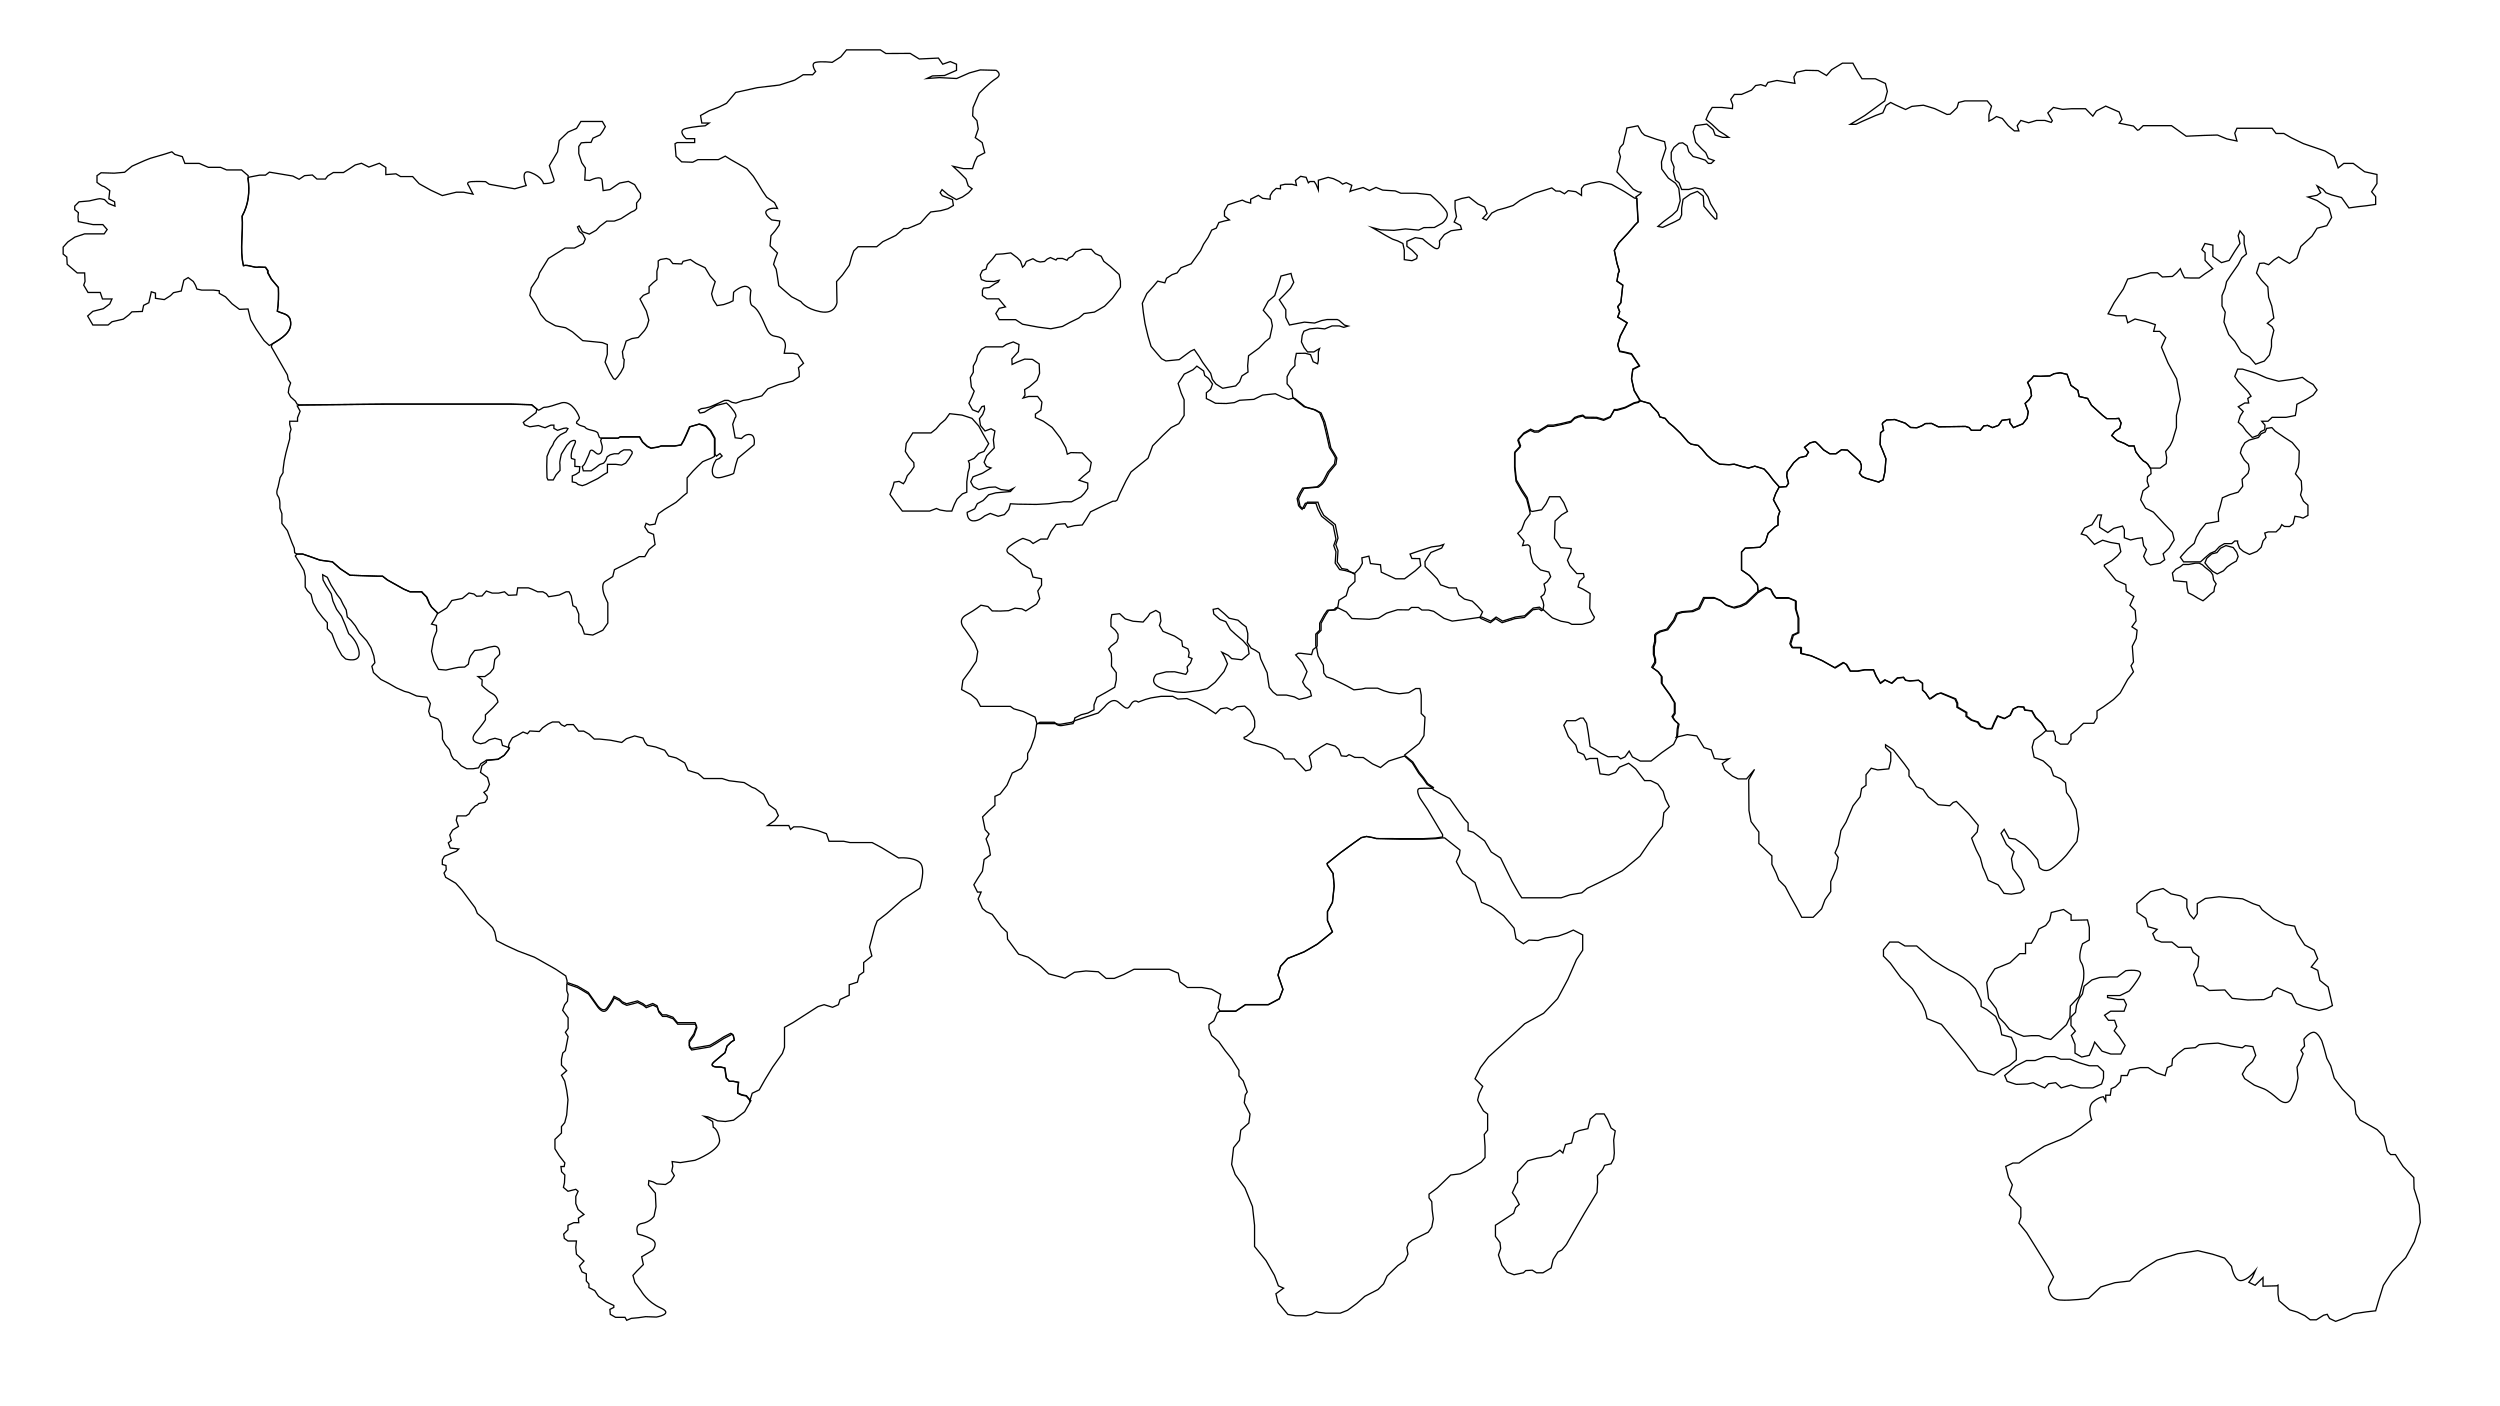 <?xml version="1.0" encoding="utf-8"?>
<!-- Generator: Adobe Illustrator 19.2.1, SVG Export Plug-In . SVG Version: 6.00 Build 0)  -->
<svg version="1.1" id="Layer_1" xmlns="http://www.w3.org/2000/svg" xmlns:xlink="http://www.w3.org/1999/xlink" x="0px" y="0px"
	 viewBox="0 0 1920 1080" style="enable-background:new 0 0 1920 1080;" xml:space="preserve">
<style type="text/css">
	.st0{fill:none;stroke:#000000;stroke-miterlimit:10;}
</style>
<g id="Greenland">
	<path class="st0" d="M520,109.5h13.5v-3H527c0,0-7.2-6.2-0.3-7.8c6.9-1.7,14.9-2.1,14.9-2.1l3-2.1H539l-1-5.8l6.7-3.7l7.3-2.7l6-3
		l7-8.3l16.7-3.7l17-2l11.7-3.8l6.4-4.1h7.3l2.3-2.5c0,0-4.3-6,0-7c4.3-1,12.7,0,12.7,0l6.7-4.3l4.3-5.3h26l4.3,2.8L699,41l7,4.3
		l14.7-0.7l3.3,4.7l5.8-2l4.8,2V54l-9.2,4l-9.3,0.3l-4.3,2l9.7-0.7l13.2,0.7l9.8-4.3l8.3-2.3L765,54c0,0,5.3,3,0,6.3
		c-5.3,3.3-13,11.3-13,11.3l-4.7,11L747,89l3.3,3.7l1,6.3l-2.3,6.7l5.3,3.8l2,7.8l-5.7,3l-2,4.1l-1.7,5.1h-7l-8-1.8l5,4.7l5,5
		l1.7,5.3l3,2.3l-2.7,3l-4.7,3.3l-4.7,2l-6.3-3.7l-4.7-4L722,148l1.7,2.3l7.8,3l0.7,4.5l-4.2,2.5l-5.5,1.5l-7.7,1l-2.5,2.5l-5.5,6.2
		l-9.7,4H694l-6,5.3l-10,4.8l-4.7,3.9H659l-3.3,3.2l-1.7,4.7l-1.7,6.3l-5.3,7.5l-4.5,5l0.3,16.2c0,0-1.2,9.2-12.7,7
		c-11.5-2.2-15-7.8-15-7.8l-7.2-3.7l-9.8-8.5l-1.3-8.7l-0.7-4l-2-3.7l1.3-4.3l1.7-4.4l-5.7-5.5l0.7-7.8l3.3-3.8l3-4.3l0.5-3.2
		l-6.2-0.8c0,0-6.8-4.8-3.8-7.3s8.2-1.5,8.2-1.5l-2.3-4.5l-6-4.2l-3.2-4.7l-3.2-5.3l-3.8-6l-5-5.8l-12.3-7l-4.3-2.7l-5.3,2.7H536
		l-4,2l-8.5-0.3l-4.3-4.2l-0.8-9.7L520,109.5z"/>
</g>
<g id="UnitedStates">
	<path class="st0" d="M226.3,424.5L226,421l-1.8-4.2l-3.5-9.3l-4.2-5.5v-7.5l-1.6-4.3c0,0,0.6-6.8-1.4-9.2s0-6.7,0-6.7l0.8-3.7
		l0.8-3.8l2.3-3.8v-2.5l0.9-6.7l1.3-6l1.2-4.5l1.7-6.3v-4l1-3.3l-1-3.7v-2.5h6v-2.7l2-5l-2.2-4l2-0.8l65.6-0.7H331h20h3h3h32.3h2.5
		l16.5,0.5l4,3.3l-0.6,2.8l-6.9,5.2l-2.9,2.3l1,1.9l4,1.5l6.6-1l2.8,1l2.3,0.7l3.3-1.5l1.2-0.5h2.3v2.5l2.8,1.5l4.5-1.5l2.3-0.3
		l1.2,0.5l-1.5,2.5l-4.3,2.2l-2.3,2l-2.5,3.3l-1,2.5l-2.2,3.3l-2.3,5.5l-0.2,7.7l0.2,8.7l0.8,1.7h4l2.2-4l3-3.3c0,0,0-5.2-0.2-5.7
		s1.2-6.8,1.2-6.8l4.2-6.8l2.7-2.8c0,0,6.3-3.5,3,2.7c-3.3,6.2-2.1,10.2-2.1,10.2l2.6,0.8v5.3l3.8,0.2l-0.4,4.1l-2.6,1.8l-2.8,1.2
		v4.6l2.8,0.6l1.8,1.4l3.1,0.9l3-1l3.1-1.6l5.9-2.9l4.6-3.1l2.7-1.5v-6.3h6.5l4.4,0.6l3.1-1.5l2.6-3.4l2.4-4.1V347l-1.5-1.5h-1h-3.9
		l-2.6,1.5l-1.5,1.5h-3.3l-3.1,0.8l-2.3,1.5l-1.1,2.9l-1.6,2l-3.1,1.1l-2.9,2.3l-3.6,2.5h-6l-0.8-3.3c2.6-2.1,2.9-5,4.5-7.9
		c1.3-2.3,1-6.4,4.2-4c1.6,1.2,3.1,3.4,5.2,1.7c1.4-1.2,1.5-3.9,1.4-5.5l-1.2-4.2l0.8-1.8h7h1h4.5l1.6-1h6.9h8l2.3,4l3.6,3.3
		l2.9,1.4l5.4-0.9l2.4-0.8H518l4.9-0.8l2-3.5l2.3-5l2.3-5.4l7.3-2.1l5.1,1.5l3.6,3.6l3.2,5.8V347v2v1.5l-2.3,1.3l-3.3,1.3l-3.5,1.5
		l-3.7,3.5l-3.7,3.7l-4.5,5.2v4v7.5l-2.9,2.3l-5.6,5l-9,5.5l-4.5,3.2l-1.3,3.5l-1.3,4.5l-4.2,0.7l-2.7-1.3l-1,2.8l2.7,4l4,1.7
		l1.2,7.8l-4.7,3.8l-3.2,5.5h-4.3l-8.3,4.6l-10.7,5.4l-1.3,5.3c0,0-2,1.3-5.8,3.7s-0.7,10.5-0.7,10.5l2.7,6v15.5L463,484l-7.7,3.7
		l-6.5-0.8l-1.8-5.5l-2.5-3.3v-6.5l-2.1-5.2l-2.4-1.2l-1.3-7.5l-1.7-3.2h-2.2l-5.3,2.5l-8.2,1.3l-1.7-2.3l-2.7-1.5h-4l-4.3-2l-2.7-1
		h-8.3l-0.8,5.4l-6.3,0.3l-3-2.7l-4.5,1h-5l-4.5-1.6l-3.3,3.8l-4.2,0.2l-2-1.7l-3.8-0.8l-5.1,4.2l-8.1,1.6l-3.9,5.7l-6.9,4.3
		l-0.3-0.7l-4.5-4.3l-1.7-2.5l-2.2-5.2l-3.2-3.2l-0.5-0.8h-9l-4.7-2l-12.7-7.1l-3.7-2.9h-4l-21-0.7l-7.5-5l-6-5.3l-9.5-1.3l-6.7-2.4
		l-6.7-2.3H228L226.3,424.5z"/>
</g>
<g id="Alaska">
	<path class="st0" d="M209.1,264.3C216,260,225,255,223,246c-1-5-6-5-10-7c1-6,1-12,0.8-18.2l-5.3-6.4l-2.6-4.9v-1.6l-1.9-2.6
		l-5.1-0.2C195,206,191,203,187,204c-3-13,0-25-1-38c5-9,6-19,4.5-29l0.1-2.1l-5.1-4.4H174l-4.7-2H160l-7-3h-7h-4l-2-5.2l-5.7-1.7
		l-2.3-2l-5.3,1.7l-11.3,3.3l-4.3,1.7l-9.7,4.3l-5.7,4.7l-8,0.7l-10.1-0.3l-3.1,2.2v5.2c0,0,3.8,3,4.8,3s5,3.3,5,3.3l-0.7,6.3
		L88,155l0.3,3.3l-5-2l-3-3c0,0-2.7-0.7-3.7-0.7s-8,1.7-8,1.7l-7.9,0.7l-3.3,3.3v2.7l2.8,2.3l-0.3,3.3l0.3,3.6l11.3,2.3H79l3.3,3.8
		l-2.3,3.3h-9h-6l-7.5,2.5l-5.4,3.7l-3.6,4v5.3l2.8,2.3l0.3,5.6l7.7,6.6H65l0.3,6.5l-1,2.9l3.3,5.6H73h4l1.7,5H86l-1.7,3.8l-5,3.7
		l-8,2l-4,3.6l4,6.9H83l3-2.5l8.7-2l4.3-3.3l2.3-2.3l8-0.3l1-4.7l4-2l1.3-5.7l0.6-2.7l3.2,1v4l6.8,1l4.7-3l2.3-2.3l6-1.3l2-8.3
		l3.3-2l4,3l1.7,3l1,2.8l3.7,0.8h9l4.5,0.5v2l4.8,2.7l5,5.3l5.7,4.3l6.6-0.3l2,8.3l4.3,7.3l6,8.7l4,3.7L209.1,264.3z"/>
</g>
<g id="Canada">
	<path class="st0" d="M413.3,213.1L408,221l-1.1,5.9l4.5,6.8l3.8,7.7l4.2,4.8l7.2,4l7.8,1.5l5.3,3.2l7.8,6.7l15.1,1.5l3.8,1.5v7.5
		l-1.7,6l3.5,7.7l3,5l1.3,0.6l1.8-1.9l2.5-3.5l2.1-4l0.5-5.9l-0.8-1l-0.6-5.1l1-2l1.9-6.1l4.4-1.9l4.9-0.8l1.9-2.1l3-3.4l1.8-3
		l1.4-4.8l-1.9-7l-2.1-3.9l-2.8-5.4l2.6-2.8l4.4-1.9v-4.8l3.1-3l2.9-2.3v-4v-2.6l1-3.4v-4.4l1.6-1.1l4.7-0.8l2.5,0.8l2.4,3.1
		l6.9,0.3l1-2l5.6-1.4l4.4,3l6.9,3.3l3.8,6.3l4,4.4l-1.5,4.5l-1.3,4.9l1.3,4.5l2.9,4.5l5.1-0.8l4.3-1.5l2.9-1.4l0.4-6.5
		c0,0,2.4-2.8,7-4.3s6.3,2.9,6.3,2.9s-1.9,10.1,1.2,11.8s5.8,5.5,10,15.6s7.1,6.4,12,9.1s2.9,8.6,2.9,8.6l-0.5,3.1h6.6l3.8,0.9
		l4.4,6.8l-3.9,3.4l0.6,3.5v3.3l-4.9,3.5l-10.7,2.6l-8.5,3.3l-4.6,5.4l-10.3,2.9l-4,0.6l-5.6,2.1l-3-0.6l-2.9-1.5h-2.8l-6.4,2.9
		l-4.9,2.1l-3.6,0.9l-3,0.4l-2.3,1.3l1.3,2.1l3.3-0.6l3.9-2.4l5.3-2.8l7.8-1.9c0,0,3,2.3,5.8,6.4s0.8,5,0.8,5l-1.8,4.9l1.9,10.4
		l4.9,0.6c0,0,3-4,7-3s2.6,7.8,2.6,7.8l-12.5,10.4l-1.5,4.8l-1.6,6.6c0,0,0.6,0.6-9,3.1s-7.2-7.2-7.2-7.2l1.1-3.3l1.6-2.9l2.3-0.9
		l2.3-2l-1.7-1.9l-2.7,2l-1.1-1.4v-2v-10.4l-3.2-5.8l-3.6-3.6l-5.1-1.5l-7.3,2.1l-2.3,5.4l-2.3,5l-2,3.5l-4.9,0.8h-10.5l-2.4,0.8
		l-5.4,0.9l-2.9-1.4l-3.6-3.3l-2.3-4h-8h-6.9l-1.6,1H470h-1h-7l-0.8,0.1l-1-0.8l-1.2-3.4c-3-2.5-8-1.5-10-4.5c-3-1-4-1-5-2
		c-2-1-1-1-1-2c1-1,2-2,2-3c-2-6-8-14-15-11c-4,1-8,3-12,3c-1,0-3,2-4.5,2.2l-1.2-0.8l-4-3.3l-16.5-0.5h-2.5H357h-3h-3h-20h-35.2
		l-65.6,0.7l-2.1-0.8l-1.2-2.2l-3.7-3.3l-1.8-3.3l0.5-3.7l1.3-3.7l-1.8-2.5l-0.7-3.7l-12.3-21.5l0.6-2.3C216,260,225,255,223,246
		c-1-5-6-5-10-7c1-6,1-12,0.8-18.2l-5.5-6.4l-2.8-4.9v-1.6l-1.7-2.6l-5-0.2c-3.9,0.9-7.9-2.1-11.9-1.1c-3-13,0-25-1-38
		c5-9,6-19,4.5-29l0.7-0.9l8.3-1.6h4.5l3-2.3l9,1.5l9,1.5l4.8,2.5l4.2-2.8l6-0.5l3.5,3.1h6.5l1.8-2.4l4.3-2.6h7.8l5.2-3.3l3.8-2.5
		l4.8-1.3l5.7,2.9l8-2.9l5,3.2v5.5l7.8-0.6l3.5,2.1h9.3l5,5.5l9,5l8.8,4.1l10.8-2.6h5.5l7.3,1.5l-3.5-6.8c0,0-2.5-2.5,2.3-2.8
		s10.8,0,10.8,0l2.8,2l13.8,2.5l5.8,1l8.8-2.5c0,0-5.3-13.3,3.5-10s9.8,8.5,9.8,8.5s9.3,0.2,8-3.3c-1.3-3.5-3.5-10.5-3.5-10.5
		l6.3-10.6l1.3-8.7l6.8-6.5l6.5-2.8l3.3-5.3h4.5h5h5h2l2.3,4l-2,3.5l-2,2.8l-5.5,2.5l-1.5,3.3H450l-3.6,0.3l-1.9,2.8v5.5l2.3,7
		l2.8,4l-0.5,9.3l3.8,0.3c0,0,9-4.5,9.5,0s0.8,7.8,0.8,7.8l5.3-0.8l7.3-5l6.8-1.3l4.8,2.5l2.6,4.3l1.9,2.5v3.5l-3,3.8v4.3l-1.5,1.5
		l-2.8,1.3l-7.8,5l-5,1.8H468h-2l-5.3,4l-2.8,3l-5.3,3l-5.3-1.8l-2.5-4.5l-1.3,0.8l1.5,3.5l2.5,2l2,3.8L448,187l-6.8,3.5H434
		l-12.8,8l-6.8,11L413.3,213.1z"/>
</g>
<g id="CentralAmerica">
	<path class="st0" d="M324,454.5h-9l-4.7-2l-12.7-7.1l-3.7-2.9h-4l-21-0.7l-7.5-5l-6-5.3l-9.5-1.3l-6.7-2.4l-6.7-2.3H228l-1.2,1.5
		l3.6,5.9l3,5.2l1,4.5v8.3l1.7,2.8l2.8,2.7l1.5,6.4l3.3,6.1l4.1,5.3l3.6,4v4.7l3.5,3.7l2.3,6.2l1.8,4.3l3.5,6.2l3,2.8
		c0,0,11.3,3.5,10.3-5.2s-8-14.2-8-14.2l-2.8-7.2l-2.7-6.3l-3.8-5.2l-2.8-6.3l-1.3-5.7l-4-6.3l-2.3-4.3l-0.3-4l3.6,2l2.8,5.8
		l4.7,7.5l2.7,3.5l1.8,3.8l2.5,4.5l0.8,5.3l3,2.8l3.2,4l3.2,5.5l5.5,6l3.3,5.3l2.2,6.3l0.8,5.3l-2.3,2.7l1.2,4.8l5.7,5.3l6.3,3.2
		l5.7,3.3l6.2,2.7l3.2,0.8l6,2.7l8,1l2.6,4.8l-1.3,6l1.3,3.7l5.8,2.2l2.2,3l1.3,6.3v6.2l2.2,4.2l3.2,3.8l1.5,4.7l1.7,2.7l2.3,1.2
		l3.5,3.8l4.3,2.3h4.8l4.2-0.7l1.8-3.2l3.3-2l1-0.7l9-0.8l4.7-3l3-3.8l1-1.7l-1.7-0.8l-3.7-1.2l-1-4.2l-4.8-1.3l-4.5,1.2l-3,2.2
		l-3.5,0.8l-2.8-0.8c0,0-6.3-1.7-0.6-8.3c5.7-6.7,7.1-9.3,7.1-9.3V549l5.8-5.5l3.8-4.3c0,0-0.2-4.3-4.3-6.5c-4.2-2.2-8-6.3-8-6.3
		l0.2-4.3l-3.2-2.5h2.2h3l4.2-3l2.5-3.2l1-7l3.7-3.8c0,0,0.8-6.8-4.5-6.2c-5.3,0.7-9,2.5-9,2.5l-5.7,0.7l-3,4l-1,2.2l-0.8,4.3
		l-2.8,2.2l-4.7,0.2l-4,0.8l-5.7,1.3l-5.7-0.5l-3.7-6.7l-1.7-7.3l1.7-9.8l2.3-5.7l-0.2-4.3l-3.8-1l2.1-3.2l2.3-4.5v-1l-4.3-4.3
		l-1.5-2.5l-2.1-5.2l-3.1-3.2L324,454.5z"/>
</g>
<g id="Brazil">
	<path class="st0" d="M435.5,755v-1.8l-1-3.7l-7.8-5.2l-16.3-9.2l-12.5-4.7l-9.3-4.3l-7.3-3.7l-1.3-6.5l-1.7-3.5l-5.8-5.7l-5.9-5.2
		l-1.8-4.5l-2.8-3.7l-7.2-9.7l-4.8-5.3l-7.7-4.5l-1.3-3.3l1.7-2.5l-0.2-3.3l-2.8-0.8v-3.5l1.6-2.8c0,0,4.6-2,5.9-2.5
		s3.3-1.3,3.3-1.3l1.8-1.8l-6.5-0.7l-1.5-4l2.3-1.8l-1.2-4.2l2.2-3.8l4.5-2.8l-1.7-4.8l0.7-3.3h6.8l2.3-1.5l1.5-2.8l3.2-3.3l1.8-0.8
		l1-1.1l4.7-0.9l1.8-2.6l-0.1-2.1l-2.5-3l2.4-1.6l1.9-4.5l-1.5-5.3l-5.4-3.9l1.1-5.1l3.5-2.8V584l8.9-0.8l4.6-3l3-3.8l1-1.7
		l-0.6-1.4l0.6-2.4l1.4-2.5l1.1-1.8l4-2l4.1-2.4l3.4,1.3l1.8-2.1l7.3,0.4l2.5-2.8l4.3-3l3.3-1.5h5l1.8,2.1l2.5,1.2l1.8-1.3h5l4,5
		h3.9l4.1,2.3l4,3.8h4.1l8.5,0.9l8.5,1.7l3.6-2.9l6.3-2.1l6.4,1.6l1.5,3.3l1.9,2.3l6.4,1.3l6.9,2.5l3,4.4l5.9,1.5l6.5,3.8l2.6,5.8
		l7.6,2.3l4.4,3.9h14.1l5.3,1.7l11.6,1.4l6.2,3.7l2.3,0.8l6.5,4.6l4,8l5.3,3.8l2,4.5l-2.8,3.8l-5.5,3.8h10h6.3l1.3,3l2.5-2h6
		l12.3,2.8l6.8,2.5l2,5.8h4h7.3l4.8,1h6h11l7.5,4l12.8,7.8c0,0,11.3-1,16.3,3.5s0,19.8,0,19.8L693,691l-11.8,10.5l-7.5,5.8l-1.8,4.5
		l-2.3,8.8l-1.8,6.8l1.8,6.8l-6.3,5v7.3l-3.5,2.5l-1.3,5.3l-6.3,2v8l-7,3.3l-1.3,4l-4.5,2l-6.5-2l-4.8,1.5L609,785.4l-6.5,3.6v15.3
		l-1.6,4.7l-7.5,10.5l-5.8,9.5l-4.5,8l-5.4,2.6l-1.9,6.1l-0.2-0.9l-2.5-3l-3.7-0.8l-2.9-1.3V836l0.6-4.7l-4-0.8H560l-2.3-2.6
		l-1.1-7.6l-3.3-0.8H550c0,0-5.8-0.4-1.6-4s8.4-7,8.4-7l1.5-5.1l3.1-3l2.5-1.6l-0.8-3.6l-1.3-1.2l-0.5,0.8l-5.3,2.7l-6.3,4l-4.3,2.5
		l-7,1.2l-7.2,1.2l-1.7-2.2v-3.8l3.6-5.2l1.1-3.2l1-2.7l-1.2-2.7h-6h-7.5l-3.5-4.2l-5-1.8h-3.2l-2.8-3.3l-1.2-3.7l-3.3-1.7l-5.2,2
		l-2.2-1.8l-4.3-2.2l-3.7,1l-4.7,1.2l-3.3-1.5l-2.3-2.2l-4-2c0,0-1.8,4-5.3,8.7c-3.5,4.7-8-2.5-8-2.5l-6.5-9.2l-8.3-4.9l-7.2-2.5
		L435.5,755z"/>
</g>
<g id="Argentina">
	<path class="st0" d="M561.9,793.9l1.3,1.2l0.8,3.6l-2.5,1.6l-3.1,3l-1.5,5.1c0,0-4.3,3.4-8.4,7s1.6,4,1.6,4h3.4l3.3,0.8l1.1,7.6
		l2.3,2.6h3.1l4,0.8l-0.6,4.7v3.5l2.9,1.3l3.7,0.8l2.5,3l0.9,0.8l-4.8,8.5l-8.5,6.5l-6.3,1l-6-0.5l-3.5-1.5l-3.8-1.5l-3-0.5l6.5,4
		l0.5,4.5c0,0,3.5,1,4.8,9.3s-18.8,16-18.8,16l-11.3,1.8l-6.3-0.8l0.5,3.5l-0.8,3.8l2,3.5l-2.8,4.3l-4,2.5l-6.7-0.5l-2.8-1.5l-3.3-1
		L498,910l5.3,6.3l0.5,10.5l-1.5,7.3c0,0-3,4.5-9.3,5.5s-3,8.3-3,8.3s5.8,1,10.8,4s0.5,8.3,0.5,8.3l-8.5,5l1.3,6l-5,5l-3,3.3
		l1.5,5.5l4.8,6.5c0,0,4.5,8.3,15,13s-3.3,7-3.3,7l-8.3-0.3l-5.5,0.8l-5.5,0.5l-3.5,1.5l-1.3-2.3h-3h-4.3l-4-2.3l-0.3-3.8l3-1.5
		v-1.5l-5.9-2.8l-5.9-4.3l-2.8-4.3l-4.5-2.3v-2.8l-2-2.3v-5.5l-3.3-1.5l-2-4.5l3.5-3.8l-5.8-5.3l-0.5-5.3l0.5-4.8h-3h-3.5l-2.8-2
		l-0.5-3.3l3.3-3.3v-3.5l4.5-2h3.8l-0.3-3.4l4.3-2.9l-4.5-3.8l-1.8-4.5v-5.5l1.8-4l-1.8-1.5l-6,1.5l-3.5-3l0.8-3.5l0.3-6l-2.5-2.5
		l-0.5-4h2.5l0.5-2.8l-4.3-5.5l-3.3-5.3v-7.3l5-4.8v-5l2.5-3l1.5-5.8l1-11.8l-1-7.3l-1.5-7l-2.5-4.5l4-3.5l-4-4.3v-4.5l1-4.8l2-1.8
		l2.1-10.8l-2.1-3.3l2.1-2.9v-8.3l-4.2-5.7l1.5-4.2l2.2-2.8l0.5-5.2l-1-2.8v-5l1-1.1l7.2,2.5l8.3,4.9l6.5,9.2c0,0,4.5,7.2,8,2.5
		c3.5-4.7,5.3-8.7,5.3-8.7l4,2l2.3,2.2l3.3,1.5l4.7-1.2l3.7-1l4.3,2.2l2.2,1.8l5.2-2l3.3,1.7l1.2,3.7l2.8,3.3h3.2l5,1.8l3.5,4.2h7.5
		h6l1.2,2.7l-1,2.7l-1.1,3.2l-3.6,5.2v3.8l1.7,2.2l7.2-1.2l7-1.2l4.3-2.5l6.3-4l5.3-2.7L561.9,793.9z"/>
</g>
<g id="WesternEurope">
	<path class="st0" d="M796.4,555.7l-1.5-5l-9.1-4.3l-7.2-2l-2.6-1.9h-23l-2.8-5.3l-4.6-3.8l-7.1-3.8l1-7.1l5.4-7.3l4.9-7.4l1.1-7.5
		l-2.4-6.4l-7.6-10.8c0,0-6.4-6.6,1.1-10.8s11.3-7.5,11.3-7.5l5.4,1l3.3,3.4l6.3,0.1l6.3-0.3l4.9-1.9l5.3,0.5l3,1.6l8.3-5.3l2.4-4.1
		l-1.5-5.9l2.9-4.4v-5l-6.6-1.3l-1.8-6.1l-7.3-4.4l-7-6.3c0,0-7.5-2.5-1.6-7s10-5.9,10-5.9l5.3,1.8l2.5,2.1l5.9-3.4h5.1l2.8-5.9
		l3.9-5.3l6.9-0.6l1.9,2.8l5.3-1.3l6-0.5l3.3-5l3-5.1l11-5.3l6.3-2.9h1.9l1.3-0.9l2.2-5.3l4.5-9.3l3.9-6.9l13.1-10.6l3.5-9.5
		l7.7-7.8l6.5-6.2l5.9-3l4.1-6.3V307l-2.3-5.2l-2.3-7.3l4.7-7.2l6.7-3.3l3-2.8l5.2,3.7l0.8,3.5l3,2.3l3,4.2l-1.4,4l-3.3,2.7v4.5
		l2.7,1.3l4.3,2.3l8.3,0.2l6.2-0.7l4-1.8l11-0.7l6.7-3.3l9.8-1l5.2,2.5l4.7,1.8l4-1l1.3,0.5l7.8,6.3l7.8,2.3l4.3,2.4l2.9,6.9l1.5,6
		l1.3,5.7l1.8,8.2l3.1,5l1.5,2.8l-0.7,4.7l-5.2,6.3l-3.2,6.3l-2.1,2.7l-2.9,2.3l-11.1,1l-2.4,4l-1.8,4l1.1,5.5l1.5,1.7l1.7,0.1
		l2.5-4.7h8.1l1.6,4.7l2.8,5.3l8.9,7.2l2.1,10.4l-1.7,4.9l1.7,4.7l-0.6,8.7l3.4,5l4.5,0.8l0.7,0.9l5,2.8v5.5l-4.8,4.6l-1.9,6.3
		l-5.6,3.5l-0.8,4.8l-0.6,1.3l-1.5,1.4l-5,0.3l-2.4,3.6l-3.4,6.3v5.4l-3,3v9l-0.9,1l-2.3,1.8l-1.1,3.8l-8.3-1h-2l-1.9,1.3l5.1,5.8
		l3.6,7l-1.6,4l-1.8,3.9l2,3.5l3.8,3.3l1,3.9l-3.5,1.4l-6,1.3l-3.6-1.9l-6.1-1.4h-7.3l-3-2.3l-2.9-3.6l-0.8-4.9l-0.8-6.3l-1.9-4
		l-3.1-6.7l-1-4.5l-2.9-2l-3.5-1.8l-2.9-4.4l0.4-3v-3.9l-1.3-5l-3.1-2.3l-3.1-2.8l-6.8-1.5l-3.6-3.4l-4.9-4.2l-3.8,0.8l0.5,3.5
		l4.8,4.3l4.4,1.6l3.5,6.1l3.8,3.5l6,5.1l3.8,4.4l0.8,5.6l-5.5,4.6l-7.9-0.9l-2.6-2.5l-4.9-2.4l2,3.4l2.3,5.5l-2.6,5.9l-6.9,8.3
		l-6.1,4.9l-6,1.4l-11,1.4c0,0-8.4,0.6-18.5-3.4s-3.5-10.4-3.5-10.4l7.5-1.9l6.5-0.1l8.6,2l1.5-2.4l-0.5-3.4l2.6-3l1.2-3.4l-2.8-1.1
		l0.6-3.5l-1-2.8l-4.1-1.9l-0.6-4.3l-5.5-3.6l-8.9-3.6l-2.8-4.6l1.2-3.4l-0.8-6.2l-3.1-1.9l-4.6,2.3l-1.4,2.3l-3.8,4.3l-7.7-0.6
		l-6-1.8l-4.3-4l-6,0.7l-0.7,3.6v5.4l3.5,3.1l1.9,2.9l0.1,3.1l-1.1,2.8l-4.3,3.3l-1.9,2.2l2,3.5l0.3,3.8l-0.1,5.9l3.7,5v5.5
		l-1.2,5.7l-6,3.5l-7.7,4.3l-2.2,5.7v3.8l-4.7,2.5l-5.2,1.3l-4.8,2.4l-0.6,2.6l-0.8,1.8c0,0-5.5,1-8.5,1.5s-5-1.5-5-1.5h-11
		L796.4,555.7z"/>
</g>
<g id="EasternEurope">
	<path class="st0" d="M998.8,390.1l-1.5-1.7l-1.1-5.5l1.8-4l2.4-4l11.1-1l2.9-2.3l2.1-2.7l3.2-6.3l5.2-6.3l0.7-4.7l-1.5-2.8l-3.1-5
		l-1.8-8.2l-1.3-5.7l-1.5-6l-2.9-6.9l-4.3-2.4l-7.8-2.3l-7.8-6.3l-0.8-1.2l-0.5-5.5l-3.8-4.5v-5.6l2.6-4.9l3.4-3.5v-3.8l1.1-5.6
		l6.9-0.1l4,1.1l2,5.4l3.4,1.6l0.6-2.6v-6.5l0.9-2.6l-4.4,2.6h-4.8l-2.6-3.3l-2.1-4.4l0.6-5.1l1.3-3.1l4.5-1.8l5.9-0.6l5.6,0.6
		l5.6-2.3h5.6l3.4,1.1l3.4-1l-2.8-0.7l-4.1-3.6l-1.5-0.7h-7.8l-4.2,0.8l-5.4,1.9l-7.8-0.7l-11.5,2.2l-2.8-5.7v-6l-5-7.7l4.3-4.3
		l4.3-4.5l2.5-4.6l-1.3-3.6l-0.8-3.2l-7.7,2l-2.7,8.7L979,227l-5,4.3l-3.8,7l6,7l1,5l-2,9.3l-3.5,2.8l-4.8,5l-8,5.8l-0.7,7.8
		l0.3,4.7l-4.7,3l-1.8,4.5l-3,3.2l-10,1.8l-5.2-3.3l-2.7-3.5l-1.3-4.7l-6.2-8.5l-2.7-4.5l-3.7-5.3l-2.8,1.3l-8.8,6.5l-10.2,1
		l-3.3-1.7l-3.3-3.8L884,266l-2.3-7.7l-2.3-9.7l-1.3-8.5l-0.8-7.2l3.5-7.5l5-5.5l3.3-4l5.5,1.3l1.3-3.5l4.3-2.8l3.8-1.3l3-4l7.8-3
		l7.3-10.2l2.2-4.8l3.5-5.2l2.8-5.7l3.5-1.5l2-4.3l4.3-1.2l3.8-0.8l-3.8-3v-3.8l2.7-4.8l6.8-2.3l4.2-1.3l2.7,1.3l3.7,1v-3l5.9-3
		l3.3,2.3l5.8,0.7v-2.8l1.8-3l2.8-2.5l3.3,0.3v-2.7l3.5-0.8h5.3l3.5,0.9l-0.8-3.8l4-3.2l4.2,0.8l1.7,4.2l1.2-1h3.3l1.5,2.3l1.7,4.2
		v-4v-3.5l7.5-2.2l4,1l4.6,2.2l2.5,2l2.8-1.1l4.3,2l-1.4,4.8l1.5-0.7l8.6-2.4l4.8,2.3l5.1-2.4l5.1,2.1l9.6,0.6l4.4,1.8h11.8
		l10.9,1.2c0,0,9.8,8.3,12.3,12.9s-3.3,8.9-3.3,8.9l-6,3.3l-8.1,0.1l-4,1.9l-10.1-0.9l-8.8,1.1l-10.1-0.4l-6.8-1.8l4.9,2.8l5.6,3.3
		l5.4,2.9l3.8,1.3l4,2l1.1,5v7.4l5.9,0.8l3.6-1.6l0.5-2.3l-4-4.1l-4-3.1v-3.8l6.4-2.8l5.7,0.9c0,0,1.9,2,8.1,6.4s4.8-4.8,4.8-4.8
		l3.8-4.9l5.1-2.9l8.1-1.1l-0.9-3l-4.8-2.6l1.8-4.1l-1.1-6.4v-5.9l5.1-1.7l5.6-1.1l6.9,5.4l5.1,2.3l1.9,4.9l-3.4,3.8l2.9,1.3
		l4.1-5.4l4.5-2.3l6-1.6l5.9-1.9l5.3-3.9l10.9-5.5l7.9-2.3l5.6-1.8l3.1,2.4l3.1,0.1l3.5,2l2.9-2.4l5.8,0.8l4.4,2.9v-2v-3.4l2-2.5
		l5.1-1.5l6.5-1.2l9.5,2.1l9.8,5.5l7.7,5l1.9,0.3l1,18l-2.4,2.4l-5.4,6.3l-7,7.4l-3.5,5.9l2,9.8l1.9,6l-0.9,1.9l-1,5.9l4.5,3.1
		l-1.5,13.5l-2.4,3l1.5,3.9l-1.5,4.1l7.3,4.4l-5.4,10.3l-1.9,6.8l1.5,4.9l4.1,0.8l5,1.3l6.1,9.1l-5.1,2.6l-1,7.3l2,9l4.1,6.9l-0.6,2
		l-3.5,0.8l-6.9,3.5l-6.1,1.8h-2.3l-3,5.4l-5.1,2.3l-5.4-1.6l-8.6-0.1l-2-1.6l-3.4,0.8l-2.9,1.1l-2.9,2.9l-7.4,1.8l-6.1,1.3h-4.3
		l-7.1,4.4l-3.1,0.1l-3.1-1.4l-5.3,2.9l-4.3,4.8l1.8,5.1l-4.3,4.6v11.3l1.1,10.4l4.1,7.3l4.1,6.3l2.5,10.1l0.1,1.4l-4,5.4l-2.5,6.6
		l-3,2.9l4.8,5.8l-1.1,3.6l4-0.6c0,0,2.3,0.6,1.9,3.6s2.3,10.3,2.3,10.3l5.6,5.4l6.4,1.6l1.4,3.6l-2.6,3.8l-2.5,1.8l1.1,4.6
		l-1.1,3.3l-2.4,1.9l1.6,3.5l0.6,3l-0.6,3.6l-1.2,0.6l-1.8-1.4l-4.8,0.7l-6.5,5.9l-7.3,0.9l-9.8,3.1l-5-3.1l-4,3.1l-7-3.1l-1.1-0.8
		l2.1-4.4l-3.9-4.4l-4.1-3.9l-5.9-1.5l-4.3-3.3l-1.9-5.3h-5.6l-6.6-2.4l-2.5-4.6l-4.3-4.4l-5-5l-0.1-3.8l2.4-3.9l2.1-3.1l8.3-3.4
		l1.5-2.8l-3.1,1.1l-6.1,0.8l-9.6,3.1l-7,2.4l1.4,3.4l6,0.1l0.8,5.5l-4.1,3.8l-8.3,6.2h-6.9l-11-5.1l-0.6-5.7l-7.7-0.9l-1.2-5.7
		l-5.4,1.3l0.4,4.1l-2.1,3.8l-3.8,4l-5.8-1.7l-1.3-0.4l-4.5-0.8l-3.4-5l0.6-8.7l-1.7-4.7l1.7-4.9l-2.1-10.4l-8.9-7.2l-2.8-5.3
		l-1.6-4.7h-8.1l-2.5,4.7L998.8,390.1z"/>
</g>
<g id="GreatBritian">
	<polygon class="st0" points="738.9,318.8 729.3,317.7 726,322.3 722.1,325.6 719,329.3 715,332.5 706,332.5 701,332.5 696,340.5 
		695.3,346.7 698.2,351.3 701.8,355.3 702,358.5 699.5,362.2 696.8,365.3 695.3,369.3 693.8,371.5 690.5,369.7 686.7,370.3 
		685.7,374 683.5,379.7 688.2,386.3 693,392.5 707,392.5 714,392.5 719.2,390.5 722,391.7 727,392.5 731,392.5 733,387.3 735,383.3 
		739.1,379.3 742.5,378 742.5,370 743.5,362.7 744.5,359.3 744.5,356 743.7,354 748.2,352 751.7,348.2 755.7,346.7 759.3,340.7 
		754.8,332.9 751.7,327.2 746.5,321.3 	"/>
	<path class="st0" d="M778.2,262.6l-5.3,1.9l-2.8,1.9H757l-3.2,1.8l-3,4.7l-1,4l-2.3,4.2v4.8l-2.3,4l0.8,7.3l2.2,3.2l-1.8,4.5
		l-2.3,4.8l2.8,5l4.5,1.8l2.7-4.2l1.8-0.5l0.3,2.5l-1.5,4l-2.5,3.2l0.8,5.3l3.5,4.2l4.6-1.7l3,1.7l-1.2,6.7l0.7,6.3l-5.8,6l-2,5
		l1.8,3.2l3.5,1.2l-6.5,4l-7.3,2.8l-1.8,3.8l2,3.7l4.3,2.3l7.5-1.7l5.2-0.3l4.2,2l6.2,0.7l3.4-1.7l-2.3,2.5l-11.2,1l-5.5,1.5
		l-4.2,4.4l-4.5,2.4l-2,4l-5.8,2.7c0,0-0.3,6,4.3,6.5c4.7,0.5,9-3.7,9-3.7l4.4-2l6.1,2.2l4.8-1.3l3.3-3.8l1.3-4.5l5.7,0.3l14.2,0.2
		l9.2-0.5l11.5-1.5h6.3l7.3-3.8l2.6-2.7l2.6-3.7V371l-6.8-2.2l3.5-3.2l4.7-3.8l1.3-6.7l-7-7.3l-8.7-0.2l-2.7,1.2l-1.2-5l-4.2-7.5
		l-6.2-8l-6.8-4.8l-6.1-2.8V318l4.2-3l0.8-6.2l-3.3-4.3H790l-4.3,1.2l1.5-2.2l-0.3-4.3l3.7-2.2l5.8-5l2-5.3l-0.3-7.2l-5.2-3.5
		l-6-0.2l-5.8,2.3l-3.8,1.8l-0.2-4.3l5-5.5l0.5-5.5L778.2,262.6z"/>
</g>
<g id="Iceland">
	<polygon class="st0" points="754.5,223 754.5,227 758,229.5 767,229.5 770.3,233.5 772.2,235.7 767.4,236.8 764.8,240.8 
		767.4,245.5 780,245.5 785.3,249 797.2,251.2 807,252.5 816,250.7 821.5,247.7 828.5,244.3 832.5,240.8 840.5,239.7 848.3,235.2 
		854.4,229 860.5,220.5 860.5,216 859.5,210.8 852.8,204.7 847.7,200.7 845.7,196.8 841.2,194.8 838.2,191.5 831,191.5 826.2,193.5 
		823.7,196.7 820.5,198.3 819.5,199.9 816,198.5 812,198.5 811,199.7 806.7,197.8 804.2,199 802.2,200.8 798.8,201.2 796.2,200.5 
		793.3,198.7 788.2,200.8 786.8,203.8 785.3,205.2 783.7,200.5 781.3,198 776.3,194.2 770.2,195 765,195.3 762.2,199 758.3,203.2 
		757.3,206.7 754.5,207.7 752.8,211.2 753.7,214.7 757.3,216 763.5,216.2 767.4,215.2 766.5,216.7 764.3,217.8 759.8,220.8 
		755.3,221.3 	"/>
</g>
<g id="NorthWestAfrica">
	<path class="st0" d="M935.5,774l2-10.3l-7-4l-7.5-1.3h-11l-5.8-4.4l-1.3-6.6l-7-3h-15h-12l-7.8,4l-7.3,3h-6.3l-6-5.1l-9.5-0.6
		l-8.8,1l-7.3,4.5l-12.5-3.3l-6.3-6l-9.5-6.8l-7.3-2.3l-8.5-11.5l-0.3-5.3l-4.5-4.3l-7-9.5l-4.5-2l-3-2.5l-3.3-7.3l2.3-5.3h-2.8
		l-2.8-5.6l2.8-4.6l3.8-5.8l1.3-9l4.8-3.5l-1-6l-2.3-6.3l2.3-3.8l-3-3.3l-2-9.8l4.5-4.5l5-4.5v-6.8l4-1.8l5.3-6.8l4-9.3l7-3.5l4.8-7
		v-4.5l2.5-4.5l3-8.3l1.4-9.7l2.6-1.5h11c0,0,2,2,5,1.5s8.5-1.5,8.5-1.5l2.2-1.2l9-3l9-2.9l4.9-4.7c0,0,5.5-7.7,10.5-3.7
		s6.9,7,9.5,2.1s5.9-2.1,5.9-2.1l5.4-2l4.4-1.2l7.6-1.2h9.1l3.9,2.1l7-0.4l6.8,2.8l8.4,4.3l6.8,4.5l3.8-3.8l4.8-0.7l3.9,1.8l3.9-2.6
		l5.9-0.5l4.1,3.5l2.8,4.9l0.8,3.1v4.6l-1.8,3.5l-4.5,3.6l-1.9,0.8l0.2,1.1l7,3.1l8.5,1.8l8.4,3.1l4.9,3.5l2.2,4h7.5l5.3,5.5
		l3.3,3.6l3.5-0.8l1.1-2.3l-1-5.3l-0.8-2.9l3.5-3.4l5.5-3.6l4.5-2.6l6.4,1.9l2.8,2.6l1.9,4.9l3.9,0.4l2-1.3l1.5,0.6l2.9,1.5l6.6,0.1
		l7.1,4.9l6.1,2.8l6.3-5l7.5-2.4l4.3-1.3h1.4l5.3,4.4l5,8.1l3.3,4l3.1,4.5l4.4,3l-0.7,0.7c0,0-5.4-0.3-9.5,0s0,7.6,0,7.6l6,8.9
		l11.3,19v1.8l-5.2,0.8l-9.3,0.5h-18.6L1057,644l-2.6-0.7l-4.9-0.9l-4,0.9l-5.8,4.1l-10.1,7.4l-10.4,8.3l0.3,1.4l4.3,6.3l0.9,9.8
		l-1.4,12.5l-3.8,7v6.9l3.8,8.7l-1,0.9l-10.5,8.5l-10.3,6l-12.5,5l-5.5,6l-2,6.8l3.8,11l-2.8,7.3l-8.5,4.5h-17.5l-7.5,5h-12
		L935.5,774z"/>
</g>
<g id="SouthEastAfrica">
	<polygon class="st0" points="937,776.5 949,776.5 956.5,771.5 974,771.5 982.5,767 985.3,759.8 981.5,748.8 983.5,742 989,736 
		1001.5,731 1011.8,725 1022.3,716.5 1023.3,715.6 1019.5,706.9 1019.5,700 1023.3,693 1024.6,680.5 1023.8,670.8 1019.5,664.5 
		1019.3,663.1 1029.6,654.8 1039.7,647.4 1045.5,643.3 1049.5,642.4 1054.4,643.3 1057,644 1074.4,644.5 1093,644.5 1102.4,644.1 
		1107.8,643.5 1109.5,643.5 1121.3,652.9 1120.8,656.6 1118.5,661.8 1123.3,670.8 1132.8,677.8 1137.8,693 1145.3,696.3 
		1154.8,703.3 1162.8,712.8 1164.3,721 1170,724.8 1174.2,722 1181.3,722.3 1187,720.3 1196.5,719 1203.3,716.6 1208.3,714.3 
		1215.5,718 1215.5,724 1215.5,729.8 1210.7,737 1204.2,752 1196.2,767 1185.5,778.2 1171,786.2 1163.7,793 1154.2,801.7 
		1143.2,811.7 1137,819.9 1132.8,828.5 1138.7,834.3 1136.1,839.6 1134.8,844.8 1135.4,846.4 1139.3,853.2 1142.5,855.6 1142.5,868 
		1139.9,871.3 1140.5,880.3 1140.5,889 1137.6,892.5 1126.5,899.4 1121.5,901.5 1114.1,902.4 1103.9,912.3 1097.5,917.1 1097.5,920 
		1099.6,922.9 1099.9,929.1 1100.8,936.1 1099.6,942.4 1096.9,946.3 1084.5,952.5 1081.8,954.8 1080.5,958.1 1081.3,963.1 
		1079.1,968.1 1073.6,971.9 1065.3,979.9 1062.6,986 1058.4,990.3 1048.1,995.6 1042.1,1001 1034.9,1006.3 1029.3,1008.5 
		1018,1008.5 1012.8,1007.9 1011,1007.3 1007.5,1009.3 1003,1010.5 995,1010.5 989.1,1009.5 981.5,1000.4 979.9,993.6 985.8,989.3 
		981.8,987.5 978.8,979.5 972.3,968.1 963.5,957.3 963.5,941 961.9,926.6 956.1,912.3 948.6,902 945.9,894.3 947.4,881.4 
		951.9,875.8 952.9,868 959.1,862.5 960,855.6 955.6,846.9 956.4,840.9 957.9,838.6 954.8,830.1 951.5,826.3 951.5,822 947.1,815 
		946.3,813.5 941,807 936,800 930.5,795.3 928.5,790 928.5,786.8 932.3,784 934.9,777.8 	"/>
</g>
<g id="Madagascar">
	<polygon class="st0" points="1165.5,908 1165.5,900 1173.3,891.5 1180.5,889.5 1191.3,887.8 1198,883.3 1200.3,885.5 1202.3,879 
		1207,877.8 1209,870 1212.8,868.3 1219.5,866.8 1221.3,859.4 1225.8,855.5 1232,855.5 1234.5,859.6 1237.3,866.3 1240.5,868.5 
		1239.3,875.5 1239.8,885.5 1239.3,890 1237.3,893.8 1232.3,895 1230.8,898.3 1226.8,902.8 1227,908 1226.5,915.8 1216.8,931.8 
		1211.3,941.3 1203,955.8 1199.5,960 1196.5,961.5 1192.8,967.3 1191.3,973.8 1185,977.5 1180,977.5 1176.8,975.5 1171.8,975.8 
		1170,977.5 1162.8,979 1157.5,977 1153.5,971.8 1150.8,963.8 1152.5,958.8 1152,954.3 1148.5,949.5 1148.5,941 1156.5,935.8 
		1162.5,931.8 1164,927.5 1166.8,925 1164.3,920 1161.5,916 1164.3,909.8 	"/>
</g>
<g id="AustralianMainland">
	<path class="st0" d="M1749.5,987v7l0.8,5l8.2,7l6,1.7l5.7,2.8l4,3.1h4.8l5.5-3.5l2.8-0.7l1.8,3.2l4.7,2.2l7.7-2.8l5.8-3l10.2-1.5
		l7-0.8l2.2-7.5l3.7-12l7-10.8l10.2-10.5l6.7-12.3l4.5-14.7l-0.8-13.5l-4-12.5l-0.2-8.5l-8.2-8.5l-3.2-4.9l-2.7-4.3h-3.7l-2.5-2.7
		l-2.7-11.2l-5.2-5.3l-13-7.3l-3.2-4.7l-1.2-9.7l-9.2-9.3l-6.3-8.5l-2.7-9.5l-3-5.7l-2-7.5l-1.8-5.8c0,0-3.2-7.3-6.8-6.7
		c-3.7,0.7-7,5.3-7,5.3l0.5,5.3l-2.8,3.2l1.7,2.7l-2.5,6.2l-2.2,4.1l0.8,8.4l-1.8,8.7l-3.2,6.5c0,0-2.8,7.5-10.5,0.7
		c-7.7-6.8-10.8-7.7-10.8-7.7l-7.2-2.8l-7.5-5l-1.8-3.5l3-5.3l4.8-4.3l2.5-4.8l-2.2-6.7l-5.8-0.8l-2.3,1.7l-8.6-1.3l-10.1-2.3
		l-8.2,0.5l-6.2,0.7l-3,2.3l-8.2,0.7l-5,3.7l-4.3,4.2l-0.5,5.1l-0.8,0.4l-2.7,1.2l-1.7,6.2l-6.7-2.2l-6.3-4h-6.1l-8.2,1.8l-1.7,4.3
		h-4.7l-0.7,4.8l-3.7,3.8l-3.3,1.5l-0.7,5h-3.5v4.5l-1.8-3.3c0,0-3.3,0-8,4c-4.7,4-1,13.7-1,13.7l-16.2,12l-20.2,8.3l-13.7,8.7
		l-5.7,4.2h-4.7l-5.5,2.6l2.1,8.5l3,5.7l-2.4,7.7l8.9,9.7v7.3l-1.5,4.7l6,7.3l17,27.3l3.6,6.7l-3.9,7.7c0,0,0,9.3,8.7,10
		c8.7,0.7,22.2-1.3,22.2-1.3l9.2-8.7l11-3.3l11.3-1.3l7.9-7.7l13.1-8.3l16-5l15.3-2.3l11.3,2.7l9.3,3l5.3,6.3c0,0,1.7,11,7,11
		c5.3,0,11.3-7.7,11.3-7.7l-2.3,5.3l-2.7,3.7l4.8,2.3l6.1-6v6.7l10.5-0.3L1749.5,987z"/>
</g>
<g id="AustralianIslands">
	<polygon class="st0" points="1446.5,729.4 1451.3,723.5 1458,723.5 1463,726.5 1472,726.5 1484,737 1492,742 1497,745 
		1502.7,747.7 1507.7,750.7 1512.3,754.3 1517.1,759.3 1521.5,768.7 1521.5,773 1525.8,775.3 1532.7,780.7 1536,788 1537.3,794.7 
		1544.8,796.7 1548.5,805.7 1548.5,814 1543.3,818.3 1537.7,821 1531.3,825.7 1519,822.3 1509.3,809 1500.3,798 1491,786.7 
		1480,782.3 1478.7,776.7 1476.3,771.3 1468.7,759.3 1460,751 1451.8,739.7 1446.5,734.3 	"/>
	<path class="st0" d="M1527.3,751.3l4.7-7.2l11.7-4.7l7.4-7h4.5v-8h4.5l3-5.2l2.7-5.7l5.3-2.7l3-4l1.3-6l9.4-2.3l5.8,4v4.3l12.6-0.3
		l1.4,5.7v9.7l-5.2,2.9c0,0-4,10.1-1,14.5c3,4.3,1.7,13.3,1.7,13.3l-3.3,12.7l-6.8,7.3l-0.3,8.7l-2.7,5.7l-7.7,7.3l-4.3,4l-5-1.1
		l-4.1-1.8h-5.9l-5.7,0.5l-5.8-2.3l-5.2-3l-3.7-4.7l-4.3-4.3l-2.3-7.1l-5.8-7.6l-1.4-12.3L1527.3,751.3z"/>
	<path class="st0" d="M1632.6,745.5c0,0,13.4-1.9,11.1,3.3c-2.3,5.2-8.5,12.3-8.5,12.3l-7.1,3.5h-9.5v1.5l7.8,1.5h4.7l2,3.9
		l-1.8,5.1H1621l-4.7,3.1l3,3.9h4.7l1.7,4.8l-2,3.3l3.7,4.3l4.7,6.9l-3.3,6.6h-7.7l-6.7-2.2l-5.7-7l-1.3,3.7l-2.8,6.5l-5.9,1.3
		l-5.1-3V802l-2.8-6.8l3.1-3.3l-3.4-4.3V781l3.5-3.5l0.8-5.8l2-4.8l2.5-3.5l1.3-6l6-4.8l6-1.9l8-0.4h5.5L1632.6,745.5z"/>
	<polygon class="st0" points="1539.6,826 1548.1,818.7 1556.3,814.5 1563,814.5 1570.5,811.5 1578,811.5 1582.8,813.5 1590,813.5 
		1596.8,816.2 1604.5,818.5 1611,818.5 1615.5,822.8 1615.5,828 1614,832.5 1607.3,835.5 1598,835.5 1590.5,833.3 1583,835.5 
		1578.8,831.5 1573.3,832.3 1570.3,835.5 1565.2,833.3 1561.5,831.5 1557,832.5 1548.5,832.8 1541.5,830.5 	"/>
	<polygon class="st0" points="1641.1,693.9 1651.6,684.8 1661.3,682.4 1667.3,686.5 1674.7,688 1679.5,690.7 1679.5,697 
		1681.7,702.3 1684.8,705.7 1687.5,701.7 1687.5,694 1693.7,690 1704.3,688.7 1722.3,690.3 1730.3,694 1735.3,695.7 1737.3,698.7 
		1746.3,705.7 1755,710 1762.3,711.3 1764.3,717 1770,725.7 1777.3,729.7 1780,736.3 1775,742.7 1780,745.2 1781.7,753 1788,758 
		1789.7,765.3 1791.3,772.3 1787,774.6 1781,776 1769,773 1763.7,770.7 1760,763.3 1749,758.7 1745.7,761.3 1744.7,765 
		1738.7,767.7 1726.3,768 1714.3,766.7 1708.7,760.3 1696.7,760.7 1692,757.3 1687.3,757 1684.7,748.5 1688,742.3 1688.7,734.7 
		1684.3,731.3 1682.7,727.5 1673,727.5 1668,723.5 1660,723.5 1655.3,721.7 1653.3,717 1656.7,713.7 1649.7,711.7 1648,705.3 
		1641.3,700.7 	"/>
</g>
<g id="Russia">
	<polygon class="st0" points="1641.6,100 1638.5,96.8 1632,95.5 1627.5,94.6 1629.7,91.7 1627.5,86 1617.2,81.5 1610,85.2 
		1607.3,89.2 1601.7,83.5 1591,83.5 1584,84 1577,82.5 1572.7,86.7 1576.2,92.7 1575.3,94 1570.5,92.5 1564,92.5 1558,94.3 
		1552,92.5 1549.2,96.5 1550.5,100.5 1547,100.5 1542.3,96.5 1537.8,91 1533.3,89.5 1529.9,91.8 1527.5,93 1527.5,88 1529.5,81.5 
		1526.2,77.5 1517,77.5 1509,77.5 1504.2,78.7 1503,82.7 1499.8,85.8 1497.7,87.7 1495.3,87.9 1485.8,83.4 1477.2,80.8 1468.3,81.7 
		1463.5,84.1 1456,80.7 1452,78.7 1448.5,81 1446,86.7 1440.5,88.7 1430.2,93.2 1425.3,95.5 1421,95.5 1432.2,88.7 1439.7,83.2 
		1447.5,77.5 1449.5,70.2 1448,64.1 1440.3,60.5 1434,60.5 1430,60.5 1426.8,55.4 1423,48.5 1415,48.5 1406.7,53.5 1402.8,58 
		1396.3,54.2 1386.7,54 1379.8,55.5 1377.7,59.2 1378.5,64 1372.2,63 1364.7,61.8 1357.8,63.3 1356,66.2 1352.3,65 1348.3,65.7 
		1345.2,69.2 1337.5,72.5 1332,72.5 1329.2,76.3 1330.7,80.5 1330.5,83.4 1322.2,82.5 1315,82.5 1312.3,86.8 1310.2,91.8 
		1314.8,95.5 1320.3,100.7 1324.2,103.1 1327.7,105.5 1323,105.5 1317.2,103.7 1315.7,99.5 1310.8,95.3 1302,96.5 1300.3,101.2 
		1302.2,109.3 1306.8,114.2 1310,117.2 1312,121.7 1316.5,123.3 1314.2,125.5 1312,125.5 1309.7,123 1304.5,121.3 1300.3,120.2 
		1297,116.5 1295.7,112 1292.3,109.7 1289.5,110 1285.6,113.2 1283.5,117 1283.5,123 1285.7,128.3 1285.2,131.8 1286.8,138.3 
		1289.5,140.4 1291.5,145.5 1297,145.5 1301.7,144.2 1307.7,145.5 1311.7,151 1313.7,156.5 1318.5,164.3 1318.5,168 1317.3,168.3 
		1314.3,165.1 1308.6,158.4 1308.1,150.6 1303.6,147 1298.2,149.1 1292.6,153.1 1291.5,159.8 1291.5,165 1290,168.3 1286.3,170.3 
		1281.4,172.6 1277,174.6 1273.3,173.9 1277.6,170.2 1284.3,165.2 1288.1,161.6 1290.4,154.2 1289.3,144.6 1286.8,140.7 
		1281.3,136.8 1276.2,129.8 1276,124.3 1279.4,114 1278.4,108.8 1272.2,107 1263,103.8 1260.8,101.7 1257.9,96.6 1253.5,97.5 
		1249.4,98.3 1248.7,101.9 1247.8,105.2 1246.7,110.5 1244.3,113.1 1243.3,116.5 1244.5,120.3 1243.3,125.6 1241.8,132 
		1245.9,136.3 1250.6,141.2 1254.2,145.2 1258.1,147.3 1260.5,147.7 1259.7,148.9 1256.3,151.3 1257,152.4 1258,170.4 1255.6,172.8 
		1250.3,179 1243.3,186.4 1239.8,192.3 1241.8,202 1243.6,208 1242.8,209.9 1241.8,215.8 1246.3,218.9 1244.8,232.4 1242.4,235.4 
		1243.9,239.3 1242.4,243.4 1249.6,247.8 1244.3,258 1242.4,264.8 1243.9,269.6 1248,270.4 1253,271.6 1259.1,280.8 1254,283.4 
		1253,290.6 1255,299.6 1259.1,306.5 1260.1,307.9 1267.1,309.9 1269.2,312.5 1273.3,316.8 1274.8,320.2 1278.8,321.3 1281.8,324.9 
		1285.2,327.6 1290.5,332.6 1296.6,339.6 1298.8,341.1 1304.2,342.1 1307,344.8 1311,349.6 1315.1,353.3 1320.7,356.5 1328,356.9 
		1331.9,356.5 1337.5,358.2 1342.8,359.5 1347.7,358 1354.8,360.2 1358.2,363.9 1361.9,368.8 1365.9,373.3 1366.9,374.1 
		1371.9,373.7 1373.6,371.1 1372.2,365.6 1372.5,362.4 1377.6,355.3 1381.9,351.5 1387.1,350.3 1388.9,347.3 1385.9,343.5 
		1390,340.2 1393.7,339.2 1394.8,339.7 1397.3,342.1 1400.5,345.5 1405.3,348.5 1410,348.5 1414.3,345.4 1418.9,345.7 1422.8,349.3 
		1428.5,354.5 1429.5,357.3 1429.5,360 1428,363.4 1430.2,366 1433.3,367.4 1438.1,368.8 1443,370.3 1443.6,369.7 1446.2,368.6 
		1447.6,362.4 1448.4,352.4 1446,346.3 1443.9,341.4 1444.3,332.3 1446.6,330.5 1445.6,325.6 1446.2,324.5 1449,322.5 1455.2,322.2 
		1463.2,325 1467.3,328.3 1472.2,328.5 1476,327 1478.7,325.3 1483.5,325.2 1488.7,327.8 1509.5,327.5 1512.3,328.4 1514,330.5 
		1520.8,330.5 1523.5,327.1 1526.5,326.7 1530.2,328.4 1534.8,326.7 1537.5,322.8 1543.5,322 1543.5,324.5 1546.3,328.4 
		1553.5,325.5 1556.8,321.3 1557.7,316.3 1555.3,309.8 1558.3,307 1560.2,303.9 1559.5,298.7 1557.2,293.7 1560.2,290.8 
		1561.8,288.8 1566.8,289 1574.3,288.7 1577.5,287 1582.3,286.3 1587.5,287.5 1588.5,290.2 1590.5,296 1595.8,299.8 1596.8,304.5 
		1603.3,306 1606.3,311.3 1614.8,319 1618,321.5 1625,321.5 1627.2,321.3 1629,324.8 1628,328.9 1624.1,331.5 1621.8,334.5 
		1626.1,338.4 1631.4,340.5 1635,342.5 1639,342.5 1640.3,347 1643.5,351.3 1646.1,354 1648,355.1 1649.5,356.5 1651.3,359.3 
		1652,359.5 1659,359.5 1663.6,356.1 1664,351.3 1663.2,346.7 1666.7,342.1 1668.5,338.4 1671.5,328.4 1671.5,319 1674.5,306.7 
		1671.7,291 1665,278.7 1660,266.7 1663.3,259.3 1658.7,254.5 1654,254.5 1655.3,249.3 1648.3,247 1639.7,245 1634.1,247.9 
		1632.7,242.5 1625,242.5 1619,241 1623.7,232.3 1630.7,222 1634.1,214.3 1641.3,212.7 1646.8,210.9 1651.7,209.5 1657,209.5 
		1660.7,212.7 1668.4,212.3 1671.7,209.5 1674.5,206.3 1676,210 1677.7,213.3 1682.3,213.5 1689,213.5 1693.4,210.3 1699.4,206.3 
		1693.5,200 1693.5,194 1691,191.7 1693.4,187 1699.5,188.3 1699.5,197 1706.1,201.7 1712,200 1716.3,193 1720.3,187 1718.9,181 
		1720.3,177.3 1723.5,181.3 1723.5,187 1725.3,195 1721.7,198 1718.9,203.3 1713.3,211.3 1710,216.3 1708.9,221.3 1706.5,227 
		1706.5,235 1709,239.7 1708,247.3 1711.7,257 1716.3,262 1721.3,270.3 1727.7,274.3 1732.3,279.7 1739,277.3 1742.9,272.7 
		1744.5,266.3 1744.5,261 1746.3,253.7 1745,251 1741.3,248.3 1746.3,244.3 1744.7,235 1742.3,228.3 1741.7,220.3 1736.7,215 
		1733,209.7 1735.3,202.3 1738.7,202 1742.3,203.3 1746.3,199.7 1750,197.3 1753.7,199.7 1758.3,202.3 1764,198.3 1767,189.3 
		1775.7,181.3 1779.5,175.3 1787,173.3 1790.7,167 1788.7,160 1779.5,154 1772.5,151.3 1779.5,150 1782.3,148 1779.5,142.7 
		1784,145.3 1786.3,148 1790.7,149.7 1798.3,151.7 1804,159.7 1811,158.7 1817.4,158 1824.5,157 1824.5,151 1821.4,147.3 
		1825.5,141 1825.5,134 1816,131.9 1807.3,125.5 1800,125.5 1795.7,129 1792.7,120.3 1785.7,116 1769,110.3 1759.7,105.8 
		1754,102.5 1748,102.5 1745,98.5 1735,98.5 1718,98.5 1716.3,102.3 1718,108.3 1710.3,106.7 1703,103.7 1692.7,104 1679,104.6 
		1667.7,96.5 1658,96.5 1646,96.5 1642.7,99.7 	"/>
</g>
<g id="Japan">
	<polygon class="st0" points="1722.3,283.5 1732.4,286.6 1740.9,290.3 1750,292.8 1763,291 1768.2,289.8 1772.2,292.8 1776.5,295.3 
		1779.5,299.5 1776.5,303.5 1771.7,306.5 1764,310.5 1763.5,315.3 1762.8,319.1 1755.8,320.5 1745,320.5 1741.8,323.5 1737,323.5 
		1739.5,326.5 1739.3,330 1736.3,331.5 1734.3,334.3 1729.8,336 1725,331 1722.4,327.3 1719,324.3 1720.5,319.5 1722.8,316 
		1719,312.4 1724,309.5 1727,309.5 1726.3,306 1728.8,304.3 1726.5,300.8 1719,293 1716.3,289.1 1718.5,283.5 	"/>
	<polygon class="st0" points="1693.4,432.3 1694.8,428.8 1698.6,425.4 1702.6,424.4 1705.4,421 1709.5,419 1715.1,420.5 
		1717.8,424.1 1718.9,427.4 1717.5,430.9 1714,432.9 1710.5,435.3 1707.6,438.4 1702.8,440.8 1699.3,438.8 1696,435.6 	"/>
	<polygon class="st0" points="1668.4,440.1 1671,437.2 1674.4,435.3 1676.6,433.5 1681,433.5 1686.1,432.5 1689,432.5 1691.5,433.8 
		1693.4,435.6 1697.8,439.1 1699.4,441.5 1700,445.4 1702,448.4 1700.8,450.9 1700.3,454.4 1697.6,456.4 1694.5,459.3 1691.9,461.4 
		1688,459.4 1684.1,457 1680.6,455.3 1679.8,451.9 1679.3,446.9 1672.9,446.3 1669.4,446 	"/>
	<polygon class="st0" points="1677,431.5 1683,431.5 1690,431.5 1693.4,428.4 1697.4,425 1701.3,423.3 1704.5,419.8 1708.4,417.5 
		1712,417.5 1714,417.5 1716.3,415.5 1718.5,415.5 1718.5,417 1720,421 1722.9,423.5 1727.6,425.8 1733.3,423.5 1736.6,420.3 
		1738,415.5 1740.3,412.8 1739.3,409.4 1742,408.5 1748,408.5 1750.9,405.8 1752.4,402.9 1754.4,404.3 1758.4,404.4 1761.1,402.3 
		1762.5,396.5 1766.3,397.1 1768.7,397.9 1772.5,395.8 1772.5,391 1772.5,388 1769.1,385 1766.8,380.1 1767.8,376 1767.4,369.4 
		1762.9,363.9 1765,359 1765.6,355 1765.8,346.3 1760.4,339.8 1754.5,336 1747.3,331.1 1744.8,328.4 1740.8,329 1739.6,331.8 
		1736.6,333.1 1734.5,336 1727.3,338 1724.1,340 1721.6,344.1 1720.6,347.9 1723.6,353.3 1726.8,356.5 1727.4,360.3 1726.5,363.5 
		1721.9,368.1 1722.4,373.5 1718.9,378 1712.4,379.9 1706.8,382.3 1705.1,388.9 1703.6,393.8 1703.9,400.3 1700.1,401.1 
		1694.1,402.1 1689.8,407.3 1686.8,412.5 1685.2,417.3 1680,421.8 1677,425.1 1674.5,428 	"/>
</g>
<g id="China">
	<polygon class="st0" points="1625,321.5 1618,321.5 1614.8,319 1606.3,311.3 1603.3,306 1596.8,304.5 1595.8,299.8 1590.5,296 
		1588.5,290.2 1587.5,287.5 1582.3,286.3 1577.5,287 1574.3,288.7 1566.8,289 1561.8,288.8 1560.2,290.8 1557.2,293.7 1559.5,298.7 
		1560.2,303.9 1558.3,307 1555.3,309.8 1557.7,316.3 1556.8,321.3 1553.5,325.5 1546.3,328.4 1543.5,324.5 1543.5,322 1537.5,322.8 
		1534.8,326.7 1530.2,328.4 1526.5,326.7 1523.5,327.1 1520.8,330.5 1514,330.5 1512.3,328.4 1509.5,327.5 1488.7,327.8 
		1483.5,325.2 1478.7,325.3 1476,327 1472.2,328.5 1467.3,328.3 1463.2,325 1455.2,322.2 1449,322.5 1446.2,324.5 1445.6,325.6 
		1446.6,330.5 1444.3,332.3 1443.9,341.4 1446,346.3 1448.4,352.4 1447.6,362.4 1446.2,368.6 1443.6,369.7 1443,370.3 1438.1,368.8 
		1433.3,367.4 1430.2,366 1428,363.4 1429.5,360 1429.5,357.3 1428.5,354.5 1422.8,349.3 1418.9,345.7 1414.3,345.4 1410,348.5 
		1405.3,348.5 1400.5,345.5 1397.3,342.1 1394.8,339.7 1393.7,339.2 1390,340.2 1385.9,343.5 1388.9,347.3 1387.1,350.3 
		1381.9,351.5 1377.6,355.3 1372.5,362.4 1372.2,365.6 1373.6,371.1 1371.9,373.7 1366.9,374.1 1366.1,374.6 1363.8,378.9 
		1362,383.8 1366.9,392.8 1365.5,397 1365.5,403.3 1363,404.8 1357.9,409.6 1355.8,416.3 1351.6,420.3 1340.3,421 1337.5,424 
		1337.5,437.8 1343.6,442 1349.7,449 1350.2,454.1 1350.5,455 1356.6,451.6 1360.3,452.9 1362.2,456.7 1364.3,459.5 1374,459.5 
		1379.5,461.8 1379.5,468 1381.5,474.8 1381.5,481 1381.5,486 1377.3,488 1375.3,494.6 1376.8,497.5 1381,497.5 1383.5,497.5 
		1383.5,502 1391.3,503.8 1399.8,507.5 1409.5,513 1416,509 1418.3,510.4 1421.3,515.5 1427,515.5 1432.3,514.5 1439,514.5 
		1441,519.3 1444.3,524.8 1447.8,522.3 1453,524.8 1457.3,520.8 1462,520.3 1463.5,522.5 1466.8,523 1473.5,522.5 1476.5,524.8 
		1476.5,530 1478.9,532.2 1481.9,536.7 1482.9,536.6 1488,533 1491,532.2 1496.6,534.5 1502,536.7 1503.5,540 1503.5,543 
		1506.9,545 1510.5,547.1 1510.5,550 1514.4,552.9 1519.3,554.5 1521.5,557.8 1525.8,559.5 1530,559.5 1532,554.8 1534.4,549.8 
		1539.6,551.8 1544,549.3 1546.3,544.5 1550.3,542.6 1554.4,543 1555.3,545.3 1560.6,545.9 1563.5,551 1568,555.3 1571.1,560.3 
		1572,561.5 1577,561.5 1578.5,565.6 1578.5,569 1582.4,571.5 1588,571.5 1590.5,568.1 1590.5,564 1595.1,560.4 1600.1,555.5 
		1608,555.5 1610.5,551.4 1610.5,546 1615.4,542.9 1623.1,537.3 1628.3,532.2 1634,521.9 1638.5,516 1636.6,511.3 1638.5,508.4 
		1637.6,496.3 1640.6,490.4 1641.3,484 1637.3,481.4 1640.5,476.9 1639.8,468.8 1635.8,464.9 1638.8,458.1 1633,454.1 1632.6,449 
		1625,445.6 1620,439.5 1616.1,434.9 1616.2,433.9 1621.7,430.7 1626.3,426.8 1628.8,423.7 1627.5,417.7 1620.8,416.6 1614.8,414.9 
		1611,416.8 1608.5,418.1 1602.4,411.3 1598.4,410.1 1601,405.5 1606.6,403 1611.3,395.5 1614,395.5 1612.5,401.3 1612.5,405 
		1618.8,409 1623.3,405.8 1630.1,404 1631.5,406.8 1631.5,413 1636.3,414.7 1641.3,413.5 1645.3,413 1646.3,419 1648.5,422 
		1646.3,427.3 1648.5,431.5 1651.5,433.9 1659,432.5 1662.5,429.9 1661.3,425.3 1665.8,421 1668.4,416.8 1669.8,414.7 1668.4,408.8 
		1662.3,402.5 1653.8,393.3 1647.8,390.3 1644,383.8 1645.8,377 1650.3,373.5 1649,369.5 1649.3,366.1 1652,363.8 1651.8,360.3 
		1651.3,359.3 1649.5,356.5 1648,355.1 1646.1,354 1643.5,351.3 1640.3,347 1639,342.5 1635,342.5 1631.4,340.5 1626.1,338.4 
		1621.8,334.5 1624.1,331.5 1628,328.9 1629,324.8 1627.2,321.3 	"/>
</g>
<g id="MiddleEast">
	<polygon class="st0" points="1078.8,579.8 1089.9,571 1093.6,565 1094.4,550.8 1091.5,548 1091.5,533.8 1090.5,528.8 1087.3,528.8 
		1081.9,532 1074.6,532.8 1067.1,531.8 1062.8,530.5 1058,528.5 1048.8,528.5 1045.8,529.2 1039.8,529.8 1034.6,526.9 1023.8,521.5 
		1018.7,519.8 1016.7,516.9 1016.3,510.8 1014.9,508.4 1012.3,503.7 1011.1,497 1010.5,496 1010.5,487 1013.5,484 1013.5,478.6 
		1016.9,472.3 1019.4,468.7 1024.4,468.3 1025.9,466.9 1026.9,466.5 1034,470 1038.3,475 1051.6,475.6 1058.6,474.8 1064.9,470.9 
		1073.3,468.3 1081.8,468.4 1084,466.5 1089.3,466.5 1092,468.5 1097.1,468.5 1101.1,469.5 1109,474.9 1115.3,477 1122.6,476.1 
		1135.9,474.2 1138,473.9 1145,477 1149,473.9 1154,477 1163.8,473.9 1171,472.9 1177.5,467 1182.3,466.3 1184.1,467.8 
		1185.3,468.3 1192.2,474.5 1198.9,477.1 1204.6,478.1 1207.2,479.5 1215,479.5 1221.5,477.7 1223.8,475.8 1224.5,473.9 
		1223.4,472.3 1220.9,467.3 1221.2,455.8 1215.6,452.4 1211.9,450.8 1213.1,446.4 1216.6,443.1 1216.1,440.5 1211,440.5 
		1205.6,434.4 1203.8,430.3 1206.4,424.3 1206.7,421.3 1198.6,420.6 1193.8,413.4 1194.3,400.1 1199.5,395.3 1203.8,392.8 
		1201,386.1 1198,381.5 1190,381.5 1187.3,387 1184,391.5 1176.8,392.8 1175.4,392.3 1172.9,382.2 1168.8,375.9 1164.6,368.6 
		1163.5,358.3 1163.5,347 1167.8,342.4 1166,337.3 1170.3,332.5 1175.5,329.6 1178.6,331 1181.6,330.9 1188.8,326.5 1193,326.5 
		1199.1,325.3 1206.5,323.5 1209.4,320.6 1212.3,319.5 1215.6,318.8 1217.6,320.4 1226.3,320.5 1231.6,322.1 1236.8,319.9 
		1239.8,314.5 1242,314.5 1248.1,312.8 1255,309.3 1258.5,308.5 1260.1,307.9 1267.1,309.9 1269.2,312.5 1273.3,316.8 1274.8,320.2 
		1278.8,321.3 1281.8,324.9 1285.2,327.6 1290.5,332.6 1296.6,339.6 1298.8,341.1 1304.2,342.1 1307,344.8 1311,349.6 1315.1,353.3 
		1320.7,356.5 1328,356.9 1331.9,356.5 1337.5,358.2 1342.8,359.5 1347.7,358 1354.8,360.2 1358.2,363.9 1361.9,368.8 1365.9,373.3 
		1366.1,374.6 1363.8,378.9 1362,383.8 1366.9,392.8 1365.5,397 1365.5,403.3 1363,404.8 1357.9,409.6 1355.8,416.3 1351.6,420.3 
		1340.3,421 1337.5,424 1337.5,437.8 1343.6,442 1349.7,449 1350.2,454.1 1349.5,455.8 1341.3,463.7 1337.2,465.7 1332,467 
		1326,465 1321.8,461.5 1317,459.5 1309,459.5 1305.2,467.5 1300.2,469.7 1292.2,470.3 1288.2,471.5 1286,476.7 1280.8,483.7 
		1275.3,485.2 1272.5,486.8 1271.5,488 1271.5,493 1270.5,497 1270.5,503 1271.5,506.3 1271.5,509 1269.2,512.8 1273.8,516.2 
		1276.5,519.8 1276.5,525 1279.3,529 1282.8,533.8 1286.5,540 1286.5,548 1284.7,550.7 1286.5,553.5 1289.5,556.2 1288.7,560.2 
		1288.3,565.9 1287.7,566.8 1285.3,571.7 1276.3,578 1268,584.5 1259.8,584.5 1253.7,581.3 1251.2,576.8 1248,581.3 1244.7,582.8 
		1242.5,581 1235,581.2 1229.3,578.3 1225.3,575.5 1221.2,573.3 1219.8,563 1218.5,555.5 1216,551.5 1213.7,551.5 1210,553.5 
		1203.2,553.5 1201,557 1204.5,565.7 1210.2,572.2 1211.8,577.5 1216.3,579.5 1218.2,583.5 1221,582.5 1226.8,582.5 1227.3,586.3 
		1228.8,594.3 1235.5,595.2 1240.8,593.2 1243.7,589.2 1250.8,586.2 1256.2,590.5 1263,599.5 1267.7,599.5 1273.2,602.2 
		1277.3,607.7 1279,613.7 1282,619.5 1277.8,624.2 1276.7,634.5 1267.7,645.5 1259.5,657.5 1245.8,668.8 1230.5,676.7 1219,682.2 
		1214.8,685.7 1205.8,687.2 1199,689.5 1168.7,689.5 1166.8,686.6 1161.3,677 1155.5,665.2 1152.5,659 1145.2,654.3 1140.2,645.8 
		1131.5,639.2 1127.5,638 1127.5,632 1124.8,629.3 1113.4,613.3 1106.4,609.7 1100.7,606.4 1100.4,605.3 1096,602.4 1092.9,597.9 
		1089.6,593.9 1084.6,585.8 1079.4,581.3 	"/>
</g>
<g id="India">
	<path class="st0" d="M1481.9,536.7l-3-4.5l-2.4-2.2v-5.3l-3-2.3l-6.8,0.5l-3.3-0.5l-1.5-2.3l-4.8,0.5l-4.3,4l-5.3-2.5l-3.5,2.5
		l-3.3-5.5l-2-4.8h-6.8l-5.3,1h-5.8l-3-5.1l-2.3-1.4l-6.5,4l-9.8-5.5l-8.5-3.8l-7.8-1.8v-4.5h-2.5h-4.3l-1.5-2.9l2-6.6l4.3-2v-5
		v-6.3l-2-6.8v-6.3l-5.5-2.3h-9.8l-2.1-2.8l-1.8-3.8l-3.7-1.3l-6.1,3.4l-1,0.8l-8.2,7.8l-4.2,2l-5.2,1.3l-6-2l-4.2-3.5l-4.8-2h-8
		l-3.8,8l-5,2.2l-8,0.7l-4,1.2l-2.2,5.2l-5.2,7l-5.5,1.5l-2.8,1.7l-1,1.2v5l-1,4v6l1,3.3v2.7l-2.3,3.8l4.7,3.3l2.7,3.7v5.2l2.8,4
		l3.5,4.8l3.7,6.2v8l-1.8,2.7l1.8,2.8l3,2.7l-0.8,4l-0.4,5.8l-0.4,0.6l8.6-2l7.2,1l5.6,9l5.5,1.7l2.4,6.7l7.3,0.8l4-0.7l-5.2,3.8
		l1.9,4.8l5.9,4.8l4.3,2.1h6.5l3.3-3.8l2.9-3.5l-4.5,8l0.2,23.6l1.6,8.5l6,8v8.8l10,9.5v6.5l3.3,6.8l2,5.3l5,5l3.8,7.3l5,8.9
		l3.8,7.4h8.8l6.5-6.5l2.6-7l4.4-6.3V677l4.5-10l1.3-8.5l-2.5-3.5l2.5-5.8l2-11.3l4-6.5l5.3-12.5l5.5-7l1.1-6.3l3.4-2.5V595l4-5
		l5,1.3l8.5-0.8l1.5-6V578l-4-4v-2l5.6,3.6l0.8,0.8l7.9,10.1l3.7,5.1v4.4l2.8,3.6l2.9,4.6l5.1,2l4.1,5.8l7.5,6l8.9,0.8l2.6-2.5
		l2.5-0.8l9.4,9.4l7.4,9l-0.8,5l-4.3,4.8l1.6,4.3l2,4.8l3.1,6l1.9,7.3l1.4,3l2.8,7l7.6,3.5l4.5,6.5l5.6,0.6l7-1.1l3-2.6l-2.4-7.4
		l-6.4-8.5l-1.1-7.6l2-5.4l-5.9-5.6l-4.1-8.5l2.4-3.1l3.8,6.9l4.8,0.6l7,4.6l4.5,4.4l5.6,6.8l1.3,6c0,0,3.8,4.6,9.3,1
		s11.6-10.6,11.6-10.6l8-10.4l1.4-9.5l-2-15.1l-4.5-9l-2.9-3.9l-0.8-7.6l-3.8-3.1l-5.4-2.3l-2-5.9l-5.9-5.4l-7-3l-1.5-7.6l1.5-5.4
		l5.8-4.3l3.1-2.8v-0.9l-3.3-5l-4.6-4.3l-2.9-5.1l-5.4-0.6l-0.9-2.3l-4.1-0.4l-4,1.9l-2.3,4.8l-4.4,2.5l-5.3-2l-2.4,5l-2,4.8h-4.2
		l-4.3-1.7l-2.3-3.3l-4.9-1.6l-3.9-2.9v-2.9l-3.6-2.1l-3.4-2v-3l-1.5-3.3l-5.5-2.3l-5.6-2.3l-3,0.8l-5.1,3.5L1481.9,536.7z"/>
</g>
</svg>
